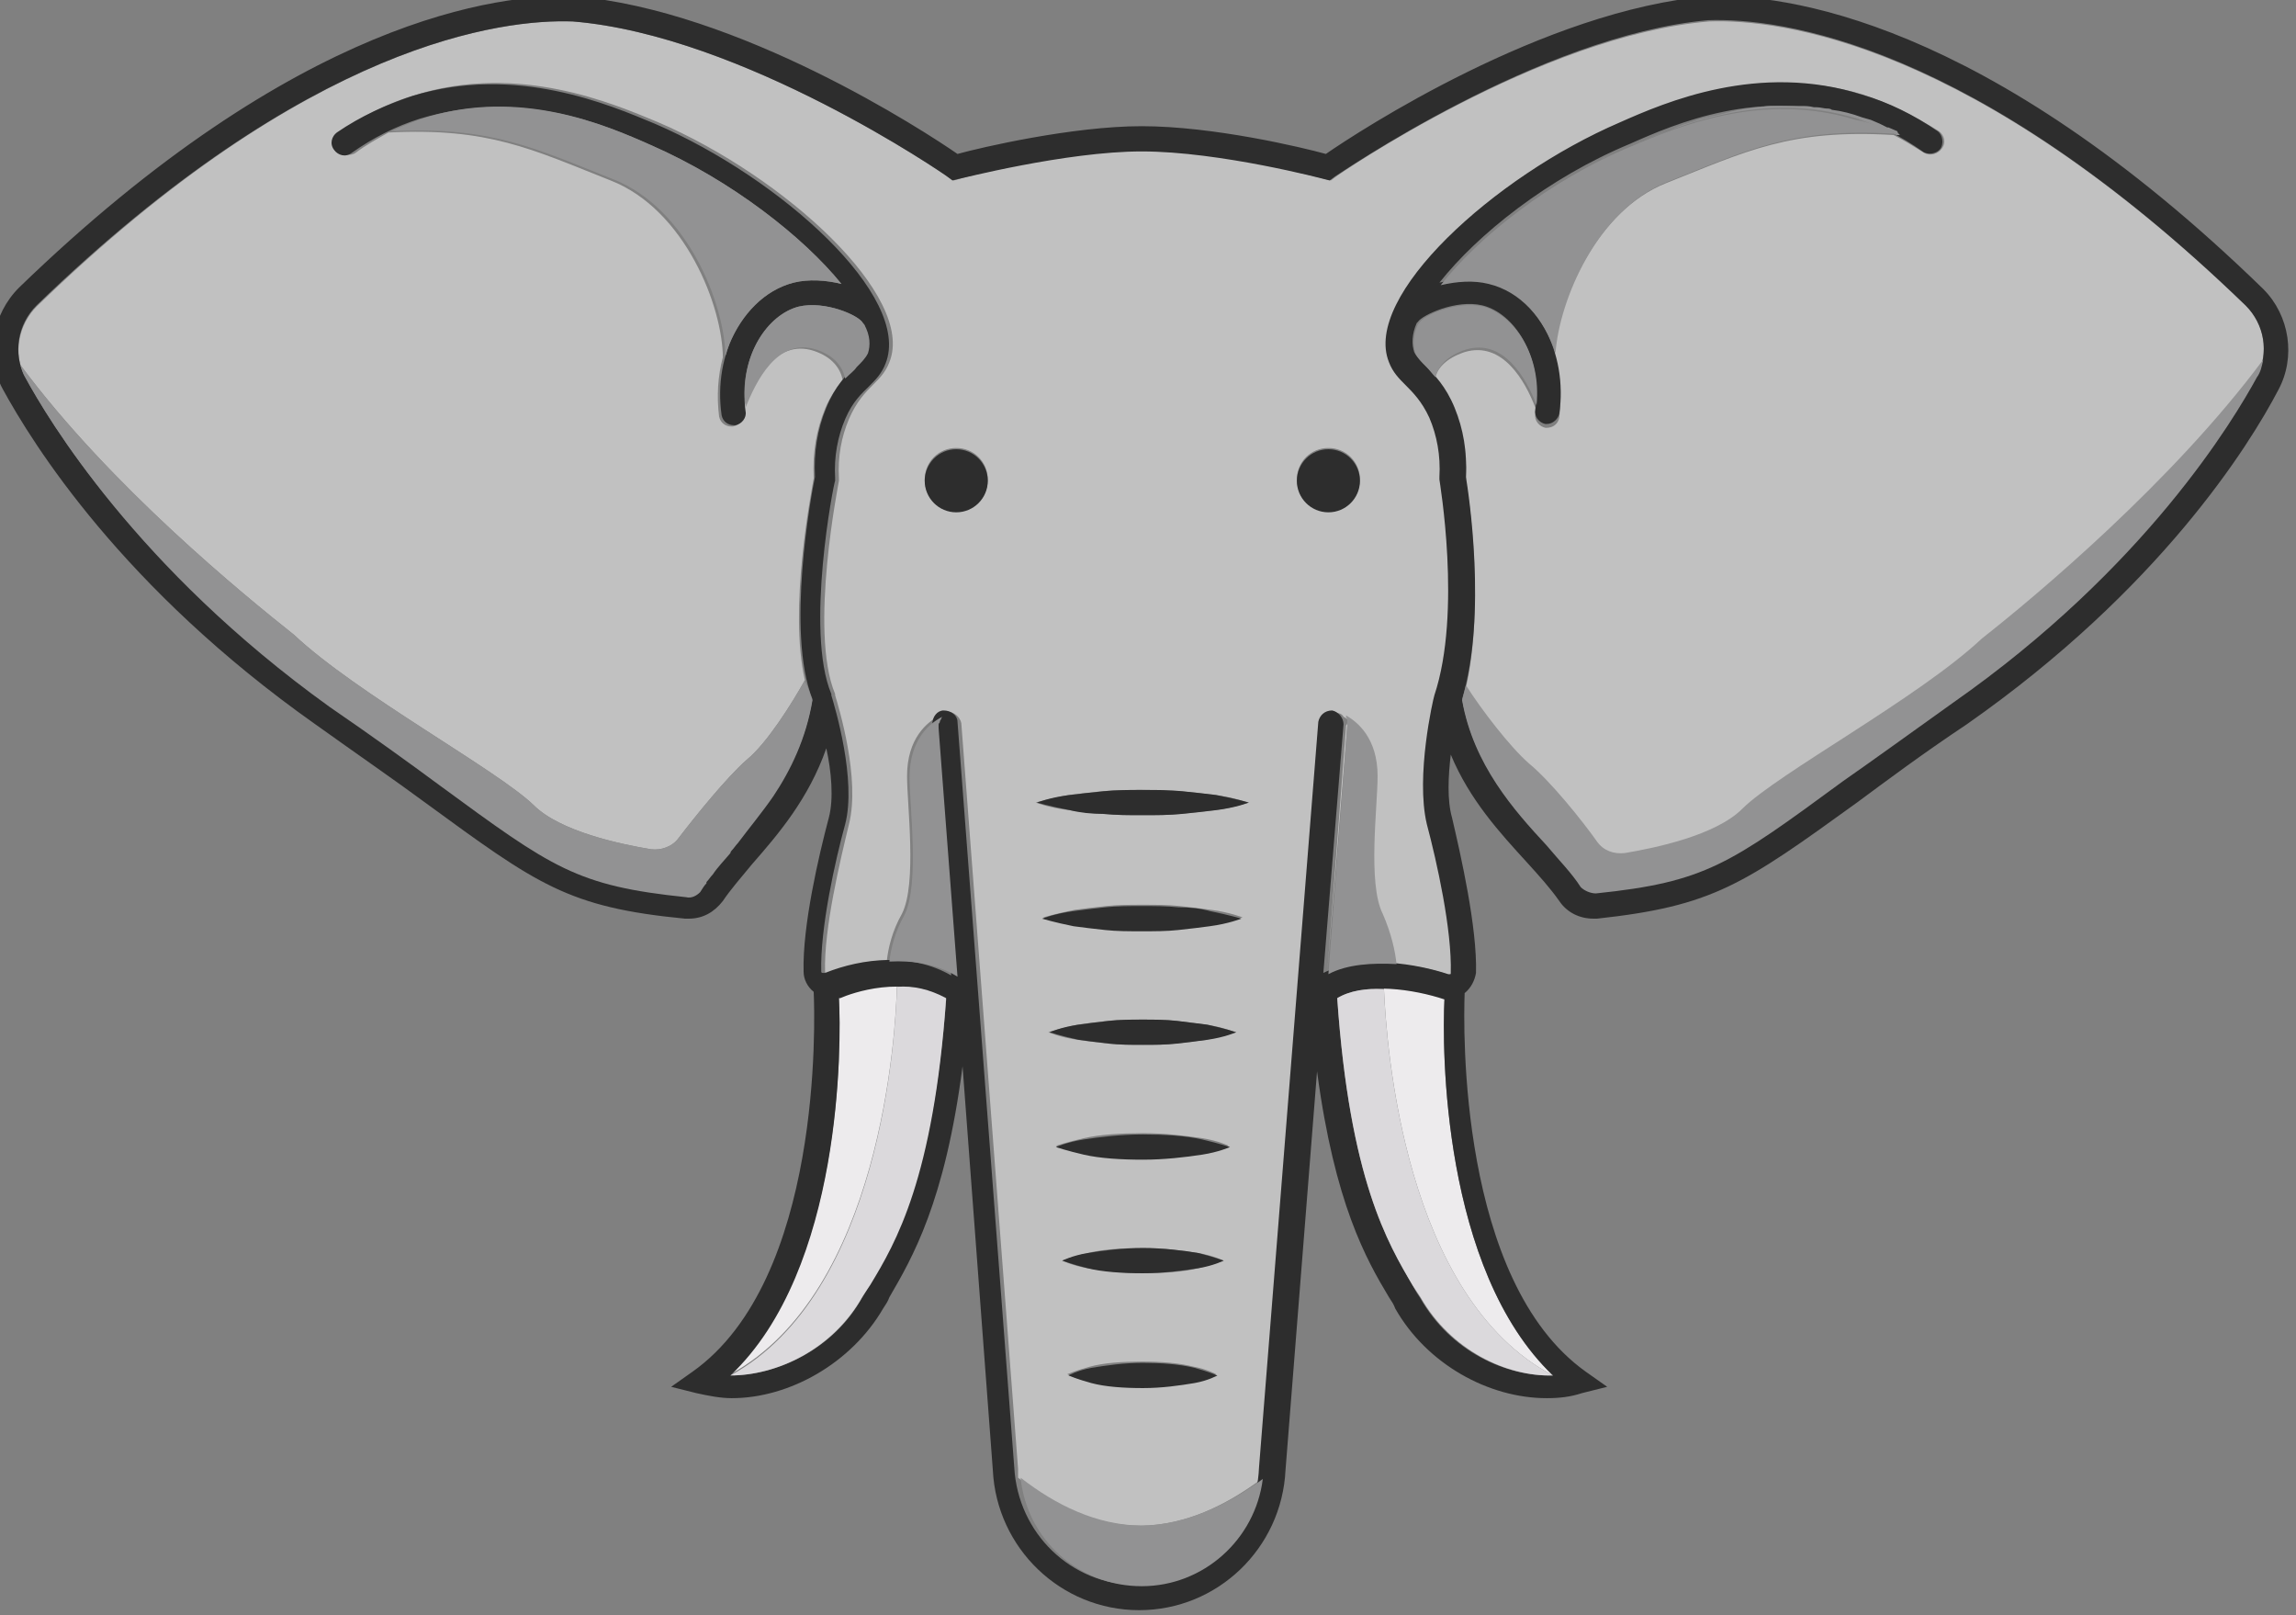 <?xml version="1.0" encoding="utf-8"?>
<!-- Generator: Adobe Illustrator 18.1.0, SVG Export Plug-In . SVG Version: 6.00 Build 0)  -->
<svg version="1.1" baseProfile="tiny" id="Layer_1" xmlns="http://www.w3.org/2000/svg" xmlns:xlink="http://www.w3.org/1999/xlink"
	 x="0px" y="0px" viewBox="0 0 182 128" xml:space="preserve">
<rect x="0" y="0" width="182" height="128" fill="#808080" stroke="none"/>
<g>
	<path fill="#EDEBED" d="M71.1,78.1c-0.1,3.9-1.3,24.3-13.2,30.8c8.9-8.5,8.8-26.3,8.6-29.9c0,0,0.1,0,0.1,0
		C67.2,78.8,69,78.1,71.1,78.1z"/>
	<path fill="#C1C1C1" d="M55.5,70.4c0,0,0.1-0.1,0.1-0.1c0-0.1,0.1-0.1,0.1-0.2C55.6,70.2,55.6,70.3,55.5,70.4z M64.4,55.5
		c-0.4,2.7-1.4,4.8-2.5,6.8C63,60.3,64,58.2,64.4,55.5C64.4,55.5,64.4,55.5,64.4,55.5z M178.1,24.3c-21.6-20.9-37-22.8-42.6-22.6
		C122.1,2.8,106,13.9,105.9,14l-0.4,0.3l-0.4-0.1c-0.1,0-8.3-2.3-14.5-2.3c-6,0-14.5,2.2-14.6,2.3l-0.4,0.1L75.1,14
		C75,13.9,58.9,2.8,45.4,1.7C39.9,1.5,24.5,3.3,2.9,24.3c-1.2,1.2-1.7,3-1.3,4.6c7.2,9.7,17.8,18.3,21.7,21.4
		c5,4.7,16.1,10.7,19,13.5c2.1,2.1,6.9,3.1,9.3,3.5c0.8,0.1,1.7-0.2,2.2-0.9c1.3-1.7,3.8-4.8,5.4-6.2c1.6-1.3,3.6-4.5,4.6-6.3
		c-1.3-5.7,0.5-14.8,0.7-16c-0.1-2,0.2-3.8,0.9-5.5c0.4-1,1-1.8,1.4-2.3c-0.2-0.9-0.8-1.8-2.3-2.3c-3.1-1-4.8,2.6-5.6,4.6
		c0,0,0,0,0,0c0,0.1,0,0.2,0,0.3c0.1,0.5-0.3,1-0.8,1.1c0,0-0.1,0-0.1,0c-0.5,0-0.9-0.3-1-0.8c-0.2-1.6-0.1-3.2,0.3-4.7
		c0,0,0,0.1,0,0.1c0-4.1-3-11.8-8.9-14.1c-6.3-2.5-9.7-4.2-17.6-3.8c-0.9,0.5-1.8,1-2.6,1.6c-0.4,0.3-1.1,0.2-1.4-0.3
		c-0.3-0.4-0.2-1.1,0.2-1.4c1.9-1.3,3.9-2.3,6-2.9c8.2-2.5,15.6,0.7,19.2,2.2c10,4.3,20.4,13.8,18.3,19c-0.3,0.8-0.8,1.3-1.3,1.8
		c-0.6,0.6-1.3,1.3-1.9,2.7c-0.6,1.4-0.9,3-0.8,4.7l0,0.1l0,0.1c0,0.1-2.4,11.9-0.3,16.9c0,0,0,0.1,0,0.1v0c0.3,1,2,6.6,1.1,10.2
		c-0.7,2.9-2,8.3-1.9,11.7c0,0,0,0.1,0.1,0.1c0,0,0.1,0,0.2,0c1.4-0.5,3-0.9,4.6-1c0.1-0.9,0.4-2.3,1.2-3.7
		c1.2-2.4,0.4-8.6,0.4-10.9c0-3,1.6-4.3,2.6-4.8l0,0c0.1-0.2,0.3-0.2,0.6-0.3c0.5,0,1,0.4,1.1,0.9l4.5,59.1c0,0.2,0,0.4,0,0.7
		c2.7,2.1,6,3.8,9.7,3.8c3.6,0,6.9-1.7,9.6-3.7c0-0.2,0-0.5,0.1-0.7l4.7-59.1c0-0.5,0.5-0.9,1.1-0.9c0.3,0,0.5,0.1,0.6,0.3
		c0,0,0,0,0,0c0.9,0.5,2.5,1.8,2.5,4.8c0,2.4-0.8,8.5,0.4,10.9c0.8,1.6,1.1,3,1.2,3.9c1.7,0.1,3.3,0.5,4.4,0.9c0,0,0.1,0,0.1,0
		c0,0,0.1-0.1,0.1-0.1c0.1-3.4-1.1-8.8-1.9-11.8c-1-3.8,0.5-9.9,0.6-10.2c0,0,0,0,0,0s0,0,0,0c2.1-6.6,0.4-17,0.3-17.1l0-0.1l0-0.1
		c0.1-1.7-0.2-3.3-0.8-4.7c-0.6-1.4-1.3-2-1.9-2.7c-0.5-0.5-1-1-1.3-1.8c-2.1-5.3,8.3-14.7,18.3-19c3.6-1.5,11-4.7,19.2-2.2
		c2.1,0.7,4.1,1.7,6,2.9c0.4,0.3,0.6,0.9,0.2,1.4c-0.3,0.4-0.9,0.6-1.4,0.3c-0.8-0.5-1.6-1-2.4-1.4c-8.2-0.5-11.7,1.3-18,3.8
		c-5.6,2.2-8.6,9.4-8.9,13.6c0.5,1.5,0.6,3.2,0.4,5c-0.1,0.5-0.5,0.8-1,0.8c0,0-0.1,0-0.1,0c-0.5-0.1-0.9-0.6-0.8-1.1
		c0-0.2,0-0.3,0-0.5c-0.8-2.1-2.6-5.3-5.6-4.4c-1.5,0.5-2.2,1.3-2.4,2.2c0.5,0.6,1.1,1.4,1.6,2.5c0.7,1.7,1,3.5,0.9,5.5
		c0.2,1.1,1.5,9.8,0,16.4c1.2,1.9,3.5,4.9,5,6.2c1.7,1.4,4.2,4.5,5.4,6.2c0.5,0.7,1.3,1,2.2,0.9c2.4-0.4,7.2-1.4,9.3-3.5
		c2.8-2.8,14-8.8,19-13.5c4-3.2,14.9-12.3,22.2-22c0,0,0,0,0,0C179.7,27,179.2,25.4,178.1,24.3z M75.8,40.5c-1.4,0-2.5-1.1-2.5-2.5
		s1.1-2.5,2.5-2.5c1.4,0,2.5,1.1,2.5,2.5S77.2,40.5,75.8,40.5z M94.6,109.5c-1.1,0.3-2.6,0.4-4.1,0.4c-1.5,0-3-0.2-4.1-0.4
		c-1.1-0.2-1.8-0.6-1.8-0.6s0.7-0.3,1.8-0.6c1.1-0.3,2.6-0.4,4.1-0.4c1.5,0,2.9,0.1,4.1,0.4c1.1,0.2,1.8,0.6,1.8,0.6
		S95.7,109.3,94.6,109.5z M95,100.5c-1.2,0.3-2.8,0.4-4.4,0.4c-1.6,0-3.2-0.2-4.4-0.4c-1.2-0.2-2-0.6-2-0.6s0.8-0.3,2-0.6
		c1.2-0.3,2.8-0.4,4.4-0.4c1.6,0,3.2,0.2,4.4,0.4c1.2,0.2,2,0.6,2,0.6S96.2,100.2,95,100.5z M95.3,91.4c-1.3,0.3-3,0.4-4.7,0.4
		c-1.7,0-3.4-0.2-4.7-0.4c-1.3-0.2-2.2-0.6-2.2-0.6s0.9-0.3,2.2-0.6c1.3-0.3,3-0.4,4.7-0.4c1.7,0,3.4,0.2,4.7,0.4
		c1.3,0.2,2.1,0.6,2.1,0.6S96.6,91.2,95.3,91.4z M95.6,82.4c-0.7,0.1-1.5,0.2-2.4,0.3c-0.9,0.1-1.8,0.1-2.7,0.1
		c-0.9,0-1.8,0-2.7-0.1c-0.9-0.1-1.7-0.2-2.4-0.3c-1.4-0.2-2.3-0.6-2.3-0.6s0.9-0.3,2.3-0.6c0.7-0.1,1.5-0.2,2.4-0.3
		c0.9-0.1,1.8-0.1,2.7-0.1c0.9,0,1.8,0,2.7,0.1c0.9,0.1,1.7,0.2,2.4,0.3c1.4,0.2,2.3,0.6,2.3,0.6S97,82.1,95.6,82.4z M96,73.3
		c-0.7,0.1-1.6,0.2-2.5,0.3c-0.9,0.1-1.9,0.1-2.9,0.1c-1,0-2,0-2.9-0.1c-0.9-0.1-1.8-0.2-2.5-0.3c-1.5-0.2-2.5-0.6-2.5-0.6
		s1-0.3,2.5-0.6c0.7-0.1,1.6-0.2,2.5-0.3c0.9-0.1,1.9-0.1,2.9-0.1c1,0,2,0,2.9,0.1c0.9,0.1,1.8,0.2,2.5,0.3c1.5,0.2,2.5,0.6,2.5,0.6
		S97.4,73.1,96,73.3z M96.3,64.2c-0.8,0.1-1.7,0.2-2.7,0.3s-2,0.1-3.1,0.1c-1,0-2.1,0-3.1-0.1c-1-0.1-1.9-0.2-2.7-0.3
		c-1.6-0.2-2.6-0.6-2.6-0.6s1-0.3,2.6-0.6c0.8-0.1,1.7-0.2,2.7-0.3c1-0.1,2-0.1,3.1-0.1c1,0,2.1,0.1,3.1,0.1c1,0.1,1.9,0.2,2.7,0.3
		c1.6,0.2,2.6,0.6,2.6,0.6S97.9,64,96.3,64.2z M105.3,40.5c-1.4,0-2.5-1.1-2.5-2.5s1.1-2.5,2.5-2.5c1.4,0,2.5,1.1,2.5,2.5
		S106.7,40.5,105.3,40.5z M106.8,57.2c0,0.1,0,0.2,0,0.3l-1.6,19.7c0,0,0,0,0,0l1.5-19.7C106.8,57.4,106.8,57.3,106.8,57.2z"/>
	<path fill="#EDEBED" d="M123.1,109c-11.8-6.2-13.2-26.1-13.4-30.7c1.7,0,3.5,0.4,4.8,0.8C114.3,83,114.3,100.6,123.1,109z"/>
	<circle fill="#2D2D2D" cx="75.8" cy="38.1" r="2.5"/>
	<circle fill="#2D2D2D" cx="105.3" cy="38.1" r="2.5"/>
	<path fill="#2D2D2D" d="M25,57.4c3.5,2.5,6.4,4.5,8.7,6.2c8.9,6.5,11.3,8.3,20.6,9.2c0.1,0,0.2,0,0.3,0c1.1,0,2-0.5,2.7-1.4
		c0.6-0.9,1.4-1.8,2.3-2.9c2.1-2.4,4.5-5.2,5.9-9.2c0.4,1.8,0.6,4,0.2,5.5c-0.8,3-2.1,8.6-2,12.2c0,0.6,0.3,1.2,0.8,1.6
		c0.1,2.2,0.7,22.8-9.6,30.1l-1.7,1.2l2,0.5c0.9,0.2,1.9,0.4,2.8,0.4c4.6,0,9.5-2.8,12-7.1c0.2-0.3,0.4-0.6,0.5-0.9
		c1.8-3.1,4.4-7.5,5.8-18.3l2.4,32c0.3,6.2,5.4,11.1,11.6,11.1c6.2,0,11.3-4.9,11.6-11.1l2.5-31.6c1.4,10.5,3.9,14.9,5.7,17.9
		c0.2,0.3,0.4,0.6,0.5,0.9c2.5,4.4,7.4,7.1,12,7.1c1,0,1.9-0.1,2.8-0.4l2-0.5l-1.7-1.2c-10.1-7.2-9.7-27.3-9.6-30
		c0.5-0.4,0.8-1,0.9-1.6c0.1-3.6-1.2-9.3-1.9-12.3c-0.4-1.4-0.3-3.3-0.1-5c1.5,3.6,3.9,6.2,6,8.5c1,1.1,1.9,2.1,2.6,3.1
		c0.6,0.9,1.6,1.4,2.7,1.4c0.1,0,0.2,0,0.3,0c9.2-1,11.6-2.7,20.6-9.2c2.3-1.7,5.1-3.8,8.7-6.2c15.3-10.7,22.4-22.1,24.7-26.5
		c1.4-2.6,0.9-5.9-1.2-8C157.3,1.4,141.3-0.5,135.4-0.3c-13,1.1-27.7,10.7-30.3,12.5c-1.8-0.5-8.9-2.2-14.6-2.2
		c-5.5,0-12.8,1.7-14.6,2.2C73.3,10.4,58.6,0.8,45.5-0.3c-5.9-0.2-21.9,1.7-44,23.1c-2.1,2.1-2.7,5.4-1.3,8
		C2.6,35.2,9.7,46.6,25,57.4z M68.9,101.9c-0.2,0.3-0.4,0.7-0.6,1C66,107,61.5,109,57.9,109c8.9-8.4,8.8-26.3,8.6-29.9
		c0,0,0.1,0,0.1,0c0.9-0.4,5.1-1.9,8.4,0.1C73.9,93.5,70.9,98.5,68.9,101.9z M123.1,109c-3.7,0.1-8.1-1.9-10.5-6.1
		c-0.2-0.3-0.4-0.6-0.6-1c-2-3.4-5-8.4-6-22.8c2.2-1.3,6.1-0.7,8.5,0.1C114.3,83,114.3,100.6,123.1,109z M2.9,24.2
		C24.5,3.3,39.9,1.5,45.4,1.7C58.9,2.8,75,13.9,75.1,14l0.4,0.3l0.4-0.1c0.1,0,8.6-2.2,14.6-2.2c6.2,0,14.5,2.2,14.5,2.2l0.4,0.1
		l0.4-0.3c0.2-0.1,16.2-11.2,29.6-12.4c5.6-0.2,21,1.7,42.6,22.6c1.5,1.5,1.9,3.8,0.9,5.6c-1.8,3.3-8.8,15.1-24.1,25.8
		c-3.5,2.5-6.4,4.6-8.7,6.2c-9,6.6-10.9,8-19.6,8.9c-0.4,0-0.9-0.2-1.2-0.5c-0.7-1.1-1.7-2.1-2.7-3.3c-2.6-2.8-5.8-6.4-6.7-11.5
		c2-6.7,0.5-16.4,0.3-17.6c0.1-2-0.2-3.8-0.9-5.5c-0.7-1.7-1.6-2.6-2.3-3.3c-0.4-0.4-0.7-0.7-0.9-1.1c-0.2-0.6-0.2-1.4,0.2-2.3
		c0,0,0.1-0.1,0.1-0.1c0.3-0.5,3-1.8,5.1-1.3c2.5,0.6,4.8,4,4.2,8.3c-0.1,0.5,0.3,1,0.8,1.1c0,0,0.1,0,0.1,0c0.5,0,0.9-0.4,1-0.8
		c0.7-4.9-1.8-9.5-5.7-10.5c-1.2-0.3-2.5-0.2-3.8,0.1c3-3.8,8.6-8.3,15.1-11c3.6-1.6,10.3-4.5,17.8-2.1c1.9,0.6,3.7,1.5,5.4,2.7
		c0.4,0.3,1.1,0.2,1.4-0.2c0.3-0.4,0.2-1.1-0.2-1.4c-1.9-1.3-3.9-2.3-6-2.9c-8.2-2.6-15.6,0.6-19.2,2.2c-10,4.3-20.4,13.8-18.3,19
		c0.3,0.8,0.8,1.3,1.3,1.8c0.6,0.6,1.3,1.3,1.9,2.6c0.6,1.4,0.9,3,0.8,4.7l0,0.1l0,0.1c0,0.1,1.8,10.5-0.4,17.1c0,0,0,0,0,0
		c0,0,0,0,0,0c-0.1,0.3-1.5,6.4-0.6,10.2c0.8,3,2,8.4,1.9,11.8c0,0.1,0,0.1-0.1,0.1c-0.1,0-0.1,0-0.1,0c-2.4-0.8-6.9-1.6-9.9-0.1
		l1.6-19.7c0-0.5-0.4-1-0.9-1.1c-0.6,0-1,0.4-1.1,0.9l-4.7,59.1c-0.2,5.2-4.5,9.3-9.7,9.3s-9.4-4.1-9.7-9.3l-4.5-59.1
		c0-0.5-0.5-0.9-1.1-0.9c-0.5,0-0.9,0.5-0.9,1.1l1.5,19.9c-3.1-1.8-7-1.4-10-0.2c-0.1,0-0.1,0-0.2,0c-0.1,0-0.1-0.1-0.1-0.1
		c-0.1-3.4,1.1-8.8,1.9-11.7c0.9-3.5-0.8-9.2-1.1-10.2c0,0,0,0,0,0c0-0.1,0-0.1,0-0.1c-2.1-5,0.2-16.8,0.3-16.9l0-0.1l0-0.1
		c-0.1-1.7,0.2-3.3,0.8-4.7c0.6-1.4,1.3-2,1.9-2.6c0.5-0.5,1-1,1.3-1.8c2.1-5.3-8.3-14.7-18.3-19c-3.6-1.5-11-4.7-19.2-2.2
		c-2.1,0.7-4.1,1.6-6,2.9c-0.4,0.3-0.6,0.9-0.2,1.4c0.3,0.4,0.9,0.6,1.4,0.2c1.7-1.2,3.5-2.1,5.4-2.7C41.3,7,48,9.9,51.6,11.5
		c6.4,2.8,12.1,7.3,15.1,11c-1.2-0.3-2.6-0.4-3.8-0.1c-3.9,1-6.4,5.6-5.7,10.5c0.1,0.5,0.5,0.8,1,0.8c0,0,0.1,0,0.1,0
		c0.5-0.1,0.9-0.6,0.8-1.1c-0.6-4.3,1.7-7.6,4.2-8.3c2.1-0.5,4.8,0.7,5.1,1.3c0,0.1,0.1,0.1,0.1,0.1c0.3,0.9,0.4,1.6,0.2,2.2
		c-0.2,0.4-0.5,0.7-0.9,1.1c-0.7,0.7-1.6,1.6-2.3,3.3c-0.7,1.7-1,3.5-0.9,5.5c-0.3,1.4-2.3,12.3-0.2,17.6c-0.9,5.3-3.8,8.7-6.4,11.8
		c-0.9,1.1-1.8,2-2.4,3c-0.3,0.4-0.7,0.6-1.2,0.5c-8.7-0.9-10.6-2.3-19.6-8.9c-2.3-1.7-5.2-3.8-8.7-6.2C10.8,45,3.8,33.2,2,29.9
		C1,28,1.4,25.7,2.9,24.2z"/>
	<path fill="#2D2D2D" d="M87.5,64.5c1,0.1,2,0.1,3.1,0.1c1,0,2.1,0,3.1-0.1c1-0.1,1.9-0.2,2.7-0.3c1.6-0.2,2.6-0.6,2.6-0.6
		s-1-0.3-2.6-0.6c-0.8-0.1-1.7-0.2-2.7-0.3c-1-0.1-2-0.1-3.1-0.1c-1,0-2.1,0-3.1,0.1c-1,0.1-1.9,0.2-2.7,0.3
		c-1.6,0.2-2.6,0.6-2.6,0.6s1,0.3,2.6,0.6C85.6,64.4,86.5,64.5,87.5,64.5z"/>
	<path fill="#2D2D2D" d="M93.4,71.9c-0.9-0.1-1.9-0.1-2.9-0.1c-1,0-2,0-2.9,0.1c-0.9,0.1-1.8,0.2-2.5,0.3c-1.5,0.2-2.5,0.6-2.5,0.6
		s1,0.3,2.5,0.6c0.7,0.1,1.6,0.2,2.5,0.3c0.9,0.1,1.9,0.1,2.9,0.1c1,0,2,0,2.9-0.1c0.9-0.1,1.8-0.2,2.5-0.3c1.5-0.2,2.5-0.6,2.5-0.6
		s-1-0.3-2.5-0.6C95.2,72,94.4,71.9,93.4,71.9z"/>
	<path fill="#2D2D2D" d="M93.3,80.9c-0.9-0.1-1.8-0.1-2.7-0.1c-0.9,0-1.8,0-2.7,0.1c-0.9,0.1-1.7,0.2-2.4,0.3
		c-1.4,0.2-2.3,0.6-2.3,0.6s0.9,0.3,2.3,0.6c0.7,0.1,1.5,0.2,2.4,0.3c0.9,0.1,1.8,0.1,2.7,0.1c0.9,0,1.8,0,2.7-0.1
		c0.9-0.1,1.7-0.2,2.4-0.3c1.4-0.2,2.3-0.6,2.3-0.6s-0.9-0.3-2.3-0.6C94.9,81.1,94.1,81,93.3,80.9z"/>
	<path fill="#2D2D2D" d="M90.6,89.9c-1.7,0-3.4,0.2-4.7,0.4c-1.3,0.2-2.2,0.6-2.2,0.6s0.9,0.3,2.2,0.6c1.3,0.3,3,0.4,4.7,0.4
		c1.7,0,3.4-0.2,4.7-0.4c1.3-0.2,2.2-0.6,2.2-0.6s-0.9-0.3-2.2-0.6C94,90,92.3,89.9,90.6,89.9z"/>
	<path fill="#2D2D2D" d="M90.6,98.9c-1.6,0-3.2,0.2-4.4,0.4c-1.2,0.2-2,0.6-2,0.6s0.8,0.3,2,0.6c1.2,0.3,2.8,0.4,4.4,0.4
		c1.6,0,3.2-0.2,4.4-0.4c1.2-0.2,2-0.6,2-0.6s-0.8-0.3-2-0.6C93.8,99.1,92.2,98.9,90.6,98.9z"/>
	<path fill="#2D2D2D" d="M90.6,108c-1.5,0-2.9,0.2-4.1,0.4c-1.1,0.2-1.8,0.6-1.8,0.6s0.7,0.3,1.8,0.6c1.1,0.3,2.6,0.4,4.1,0.4
		c1.5,0,2.9-0.2,4.1-0.4c1.1-0.2,1.8-0.6,1.8-0.6s-0.7-0.3-1.8-0.6C93.5,108.1,92,108,90.6,108z"/>
	<path fill="#929293" d="M110.7,76.4c-1.9-0.1-3.9,0-5.4,0.8l1.5-19.7c0-0.1,0-0.2,0-0.3c0,0,0,0,0,0c0-0.1,0-0.1,0-0.2
		c0-0.1-0.1-0.1-0.1-0.2c0,0,0-0.1,0-0.1c0.9,0.5,2.5,1.8,2.5,4.8c0,2.4-0.8,8.5,0.4,10.9C110.3,74,110.6,75.4,110.7,76.4z"/>
	<path fill="#929293" d="M106.6,56.8c0,0-0.1-0.1-0.1-0.1C106.5,56.7,106.5,56.7,106.6,56.8C106.5,56.7,106.5,56.7,106.6,56.8
		C106.5,56.8,106.6,56.8,106.6,56.8z"/>
	<path fill="#929293" d="M75.9,77.4c-1.6-1-3.5-1.3-5.4-1.2c0.1-0.9,0.4-2.3,1.2-3.7c1.2-2.4,0.4-8.6,0.4-10.9c0-3,1.6-4.3,2.6-4.8
		c0,0-0.1,0.1-0.1,0.2c0,0-0.1,0.1-0.1,0.2c0,0.1-0.1,0.1-0.1,0.2c0,0.1,0,0.2,0,0.3L75.9,77.4z"/>
	<path fill="#929293" d="M100.1,117.2c-0.6,4.8-4.7,8.5-9.6,8.5c-5,0-9.1-3.7-9.6-8.6c2.7,2.1,6,3.8,9.7,3.8
		C94.1,120.8,97.4,119.2,100.1,117.2z"/>
	<path fill="#929293" d="M64.4,55.5c-0.5,3-1.7,5.5-3.1,7.6c-0.9,1.3-1.9,2.5-2.8,3.7c-0.2,0.2-0.3,0.4-0.5,0.6c0,0-0.1,0.1-0.1,0.2
		c-0.5,0.6-1,1.1-1.4,1.7c-0.2,0.2-0.3,0.4-0.5,0.6c0,0,0,0,0,0.1c-0.2,0.2-0.3,0.4-0.5,0.7c0,0,0,0,0,0c-0.3,0.3-0.7,0.5-1.1,0.4
		c-8.7-0.9-10.6-2.3-19.6-8.9c-2.3-1.7-5.2-3.8-8.7-6.2C10.8,45,3.8,33.2,2,29.9c-0.2-0.3-0.3-0.7-0.4-1
		c7.2,9.7,17.8,18.3,21.7,21.4c5,4.7,16.1,10.7,19,13.5c2.1,2.1,6.9,3.1,9.3,3.5c0.8,0.1,1.7-0.2,2.2-0.9c1.3-1.7,3.8-4.8,5.4-6.2
		c1.6-1.3,3.6-4.5,4.6-6.3c0,0,0,0.1,0,0.1C64.1,54.5,64.2,55,64.4,55.5z"/>
	<path fill="#929293" d="M58.5,66.7c-0.2,0.2-0.4,0.5-0.6,0.7c0,0,0.1-0.1,0.1-0.2C58.2,67.1,58.4,66.9,58.5,66.7z"/>
	<path fill="#929293" d="M179.4,28.5c-0.1,0.5-0.2,1-0.5,1.4c-1.8,3.3-8.8,15.1-24.1,25.8c-3.5,2.5-6.4,4.6-8.7,6.2
		c-9,6.6-10.9,8-19.6,8.9c-0.4,0-0.9-0.2-1.2-0.5c-0.7-1.1-1.7-2.1-2.7-3.3c-2.6-2.8-5.8-6.4-6.7-11.5c0.1-0.4,0.2-0.8,0.3-1.2
		c1.2,1.9,3.5,4.9,5,6.2c1.7,1.4,4.2,4.5,5.4,6.2c0.5,0.7,1.3,1,2.2,0.9c2.4-0.4,7.2-1.4,9.3-3.5c2.8-2.8,14-8.8,19-13.5
		C161.3,47.3,172.2,38.2,179.4,28.5z"/>
	<path fill="#929293" d="M66.7,22.5c-1.2-0.3-2.6-0.4-3.8-0.1c-2.3,0.6-4.1,2.5-5.1,4.9c0,0.1-0.1,0.2-0.1,0.3
		c-0.1,0.2-0.1,0.4-0.2,0.6c0,0,0,0.1,0,0.1c0-4.1-3-11.8-8.9-14.1c-6.3-2.5-9.7-4.2-17.6-3.8c0.9-0.4,1.8-0.8,2.8-1.1
		C41.3,7,48,9.9,51.6,11.5C58,14.3,63.7,18.8,66.7,22.5z"/>
	<path fill="#929293" d="M58,27C58,27,58,27,58,27c0,0.1-0.1,0.2-0.1,0.3C57.9,27.2,58,27.1,58,27z"/>
	<path fill="#929293" d="M68.8,28c-0.2,0.4-0.5,0.7-0.9,1.1c-0.2,0.3-0.5,0.5-0.9,0.9c-0.2-0.9-0.8-1.8-2.3-2.3
		c-3.1-1-4.8,2.6-5.6,4.6c-0.5-4.2,1.8-7.4,4.2-8c2.1-0.5,4.8,0.7,5.1,1.3c0,0,0.1,0.1,0.1,0.1C69,26.6,69,27.4,68.8,28z"/>
	<path fill="#929293" d="M150.2,10.6c-8.2-0.5-11.7,1.3-18,3.8c-5.6,2.2-8.6,9.4-8.9,13.6c-0.9-2.8-2.8-4.9-5.3-5.5
		c-1.2-0.3-2.5-0.2-3.8,0.1c3-3.8,8.6-8.3,15.1-11c3.6-1.5,10.3-4.4,17.8-2.1C148.2,9.7,149.3,10.1,150.2,10.6z"/>
	<path fill="#929293" d="M125.8,13.2C125.9,13.2,125.9,13.2,125.8,13.2C125.9,13.2,125.9,13.2,125.8,13.2z"/>
	<path fill="#929293" d="M127.8,12.2c0.3-0.1,0.6-0.3,0.9-0.4C128.4,11.9,128.1,12.1,127.8,12.2z"/>
	<path fill="#929293" d="M150.6,10.7c-0.1,0-0.2,0-0.3,0c-1-0.5-2-0.9-3.1-1.3c-7.5-2.3-14.2,0.6-17.8,2.1c-0.2,0.1-0.4,0.2-0.6,0.3
		c0.2-0.1,0.4-0.2,0.6-0.3c0.2-0.1,0.3-0.1,0.5-0.2c0.1,0,0.1,0,0.2-0.1c0.7-0.3,1.4-0.6,2.3-0.9c0.2-0.1,0.5-0.2,0.7-0.3
		c0.5-0.2,1-0.3,1.5-0.5c0.2-0.1,0.5-0.1,0.7-0.2c0,0,0,0,0.1,0c0.2-0.1,0.5-0.1,0.8-0.2c0.5-0.1,1.1-0.3,1.7-0.4
		c0.2,0,0.4-0.1,0.6-0.1c0.3,0,0.5-0.1,0.8-0.1c0.3,0,0.6-0.1,1-0.1c0.5,0,0.9,0,1.4,0c0.3,0,0.7,0,1,0c0,0,0,0,0.1,0
		c0.3,0,0.6,0,1,0.1c0,0,0.1,0,0.2,0c0.3,0,0.6,0.1,0.8,0.1c0.1,0,0.3,0,0.4,0.1c0.8,0.1,1.6,0.3,2.4,0.6l0.7,0.2
		c0.2,0.1,0.5,0.2,0.7,0.3c0.2,0.1,0.4,0.2,0.6,0.3c0,0,0.1,0,0.1,0c0.2,0.1,0.5,0.2,0.7,0.3C150.4,10.5,150.5,10.6,150.6,10.7z"/>
	<path fill="#929293" d="M127.1,12.5c0.2-0.1,0.5-0.2,0.7-0.3c-0.7,0.3-1.3,0.7-2,1C126.3,13,126.7,12.8,127.1,12.5z"/>
	<path fill="#929293" d="M121.8,32.1c-0.8-2.1-2.6-5.3-5.6-4.4c-1.5,0.5-2.2,1.3-2.4,2.2c-0.3-0.3-0.5-0.6-0.7-0.8
		c-0.4-0.4-0.7-0.7-0.9-1.1c-0.2-0.6-0.2-1.4,0.2-2.3c0,0,0.1-0.1,0.1-0.1c0.3-0.6,3-1.8,5.1-1.3C120,25,122.2,28.1,121.8,32.1z"/>
	<path fill="#DBD9DC" d="M123.1,109c-3.7,0.1-8.1-2-10.5-6.2c-0.2-0.3-0.4-0.6-0.6-0.9c-2-3.4-5-8.4-6-22.8c1-0.6,2.3-0.8,3.7-0.7
		C109.9,82.9,111.3,102.8,123.1,109z"/>
	<path fill="#DBD9DC" d="M75,79.1c-1,14.3-4,19.4-6,22.7c-0.2,0.3-0.4,0.6-0.6,0.9C66,107,61.5,109,57.9,109c0,0,0,0,0,0
		c11.9-6.5,13.1-26.9,13.2-30.8C72.4,78.1,73.7,78.4,75,79.1z"/>
</g>
</svg>
